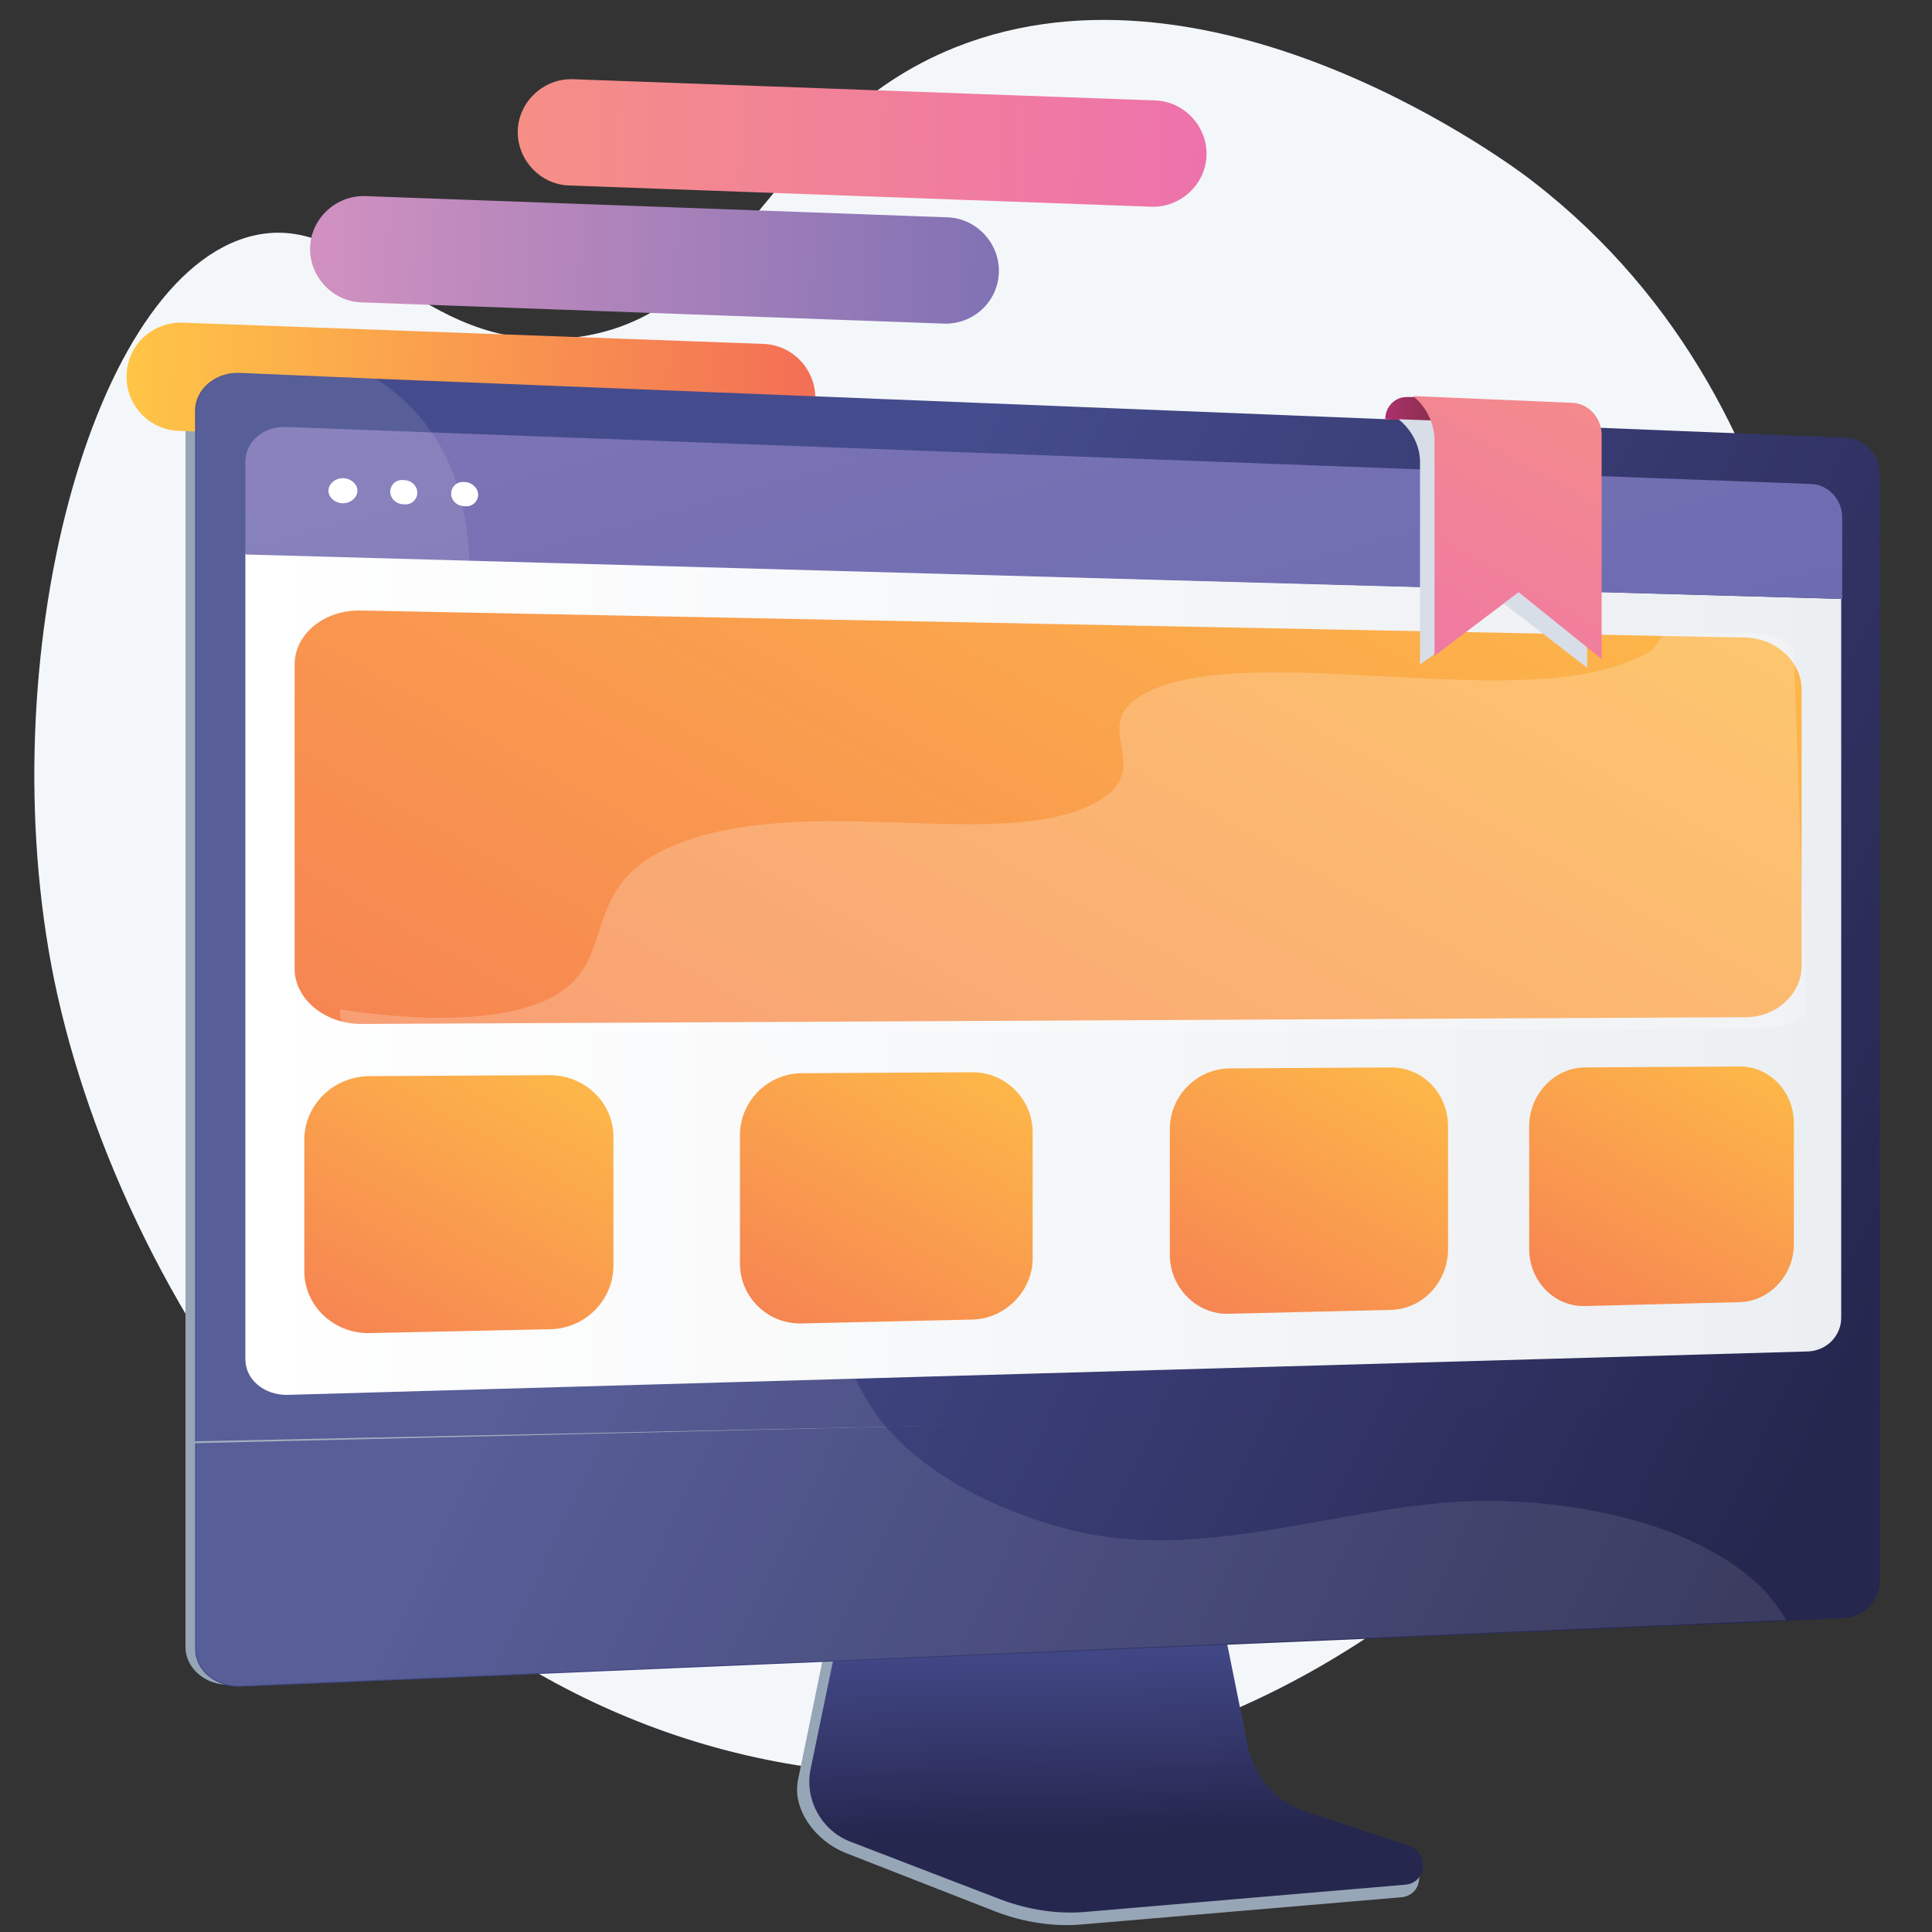 <?xml version="1.0" encoding="utf-8"?>
<!-- Generator: Adobe Illustrator 24.2.0, SVG Export Plug-In . SVG Version: 6.00 Build 0)  -->
<svg version="1.1" id="Layer_1" xmlns="http://www.w3.org/2000/svg" xmlns:xlink="http://www.w3.org/1999/xlink" x="0px" y="0px"
	 viewBox="0 0 200 200" style="enable-background:new 0 0 200 200;" xml:space="preserve">
<rect x="0" y="0" width="200" height="200" fill="#333333" stroke="none"/>
<style type="text/css">
	.st0{fill:#F4F7FA;}
	.st1{fill:#96A6B7;}
	.st2{fill:url(#SVGID_1_);}
	.st3{fill:url(#SVGID_2_);}
	.st4{fill:url(#SVGID_3_);}
	.st5{fill:url(#SVGID_4_);}
	.st6{fill:url(#SVGID_5_);}
	.st7{fill:url(#SVGID_6_);}
	.st8{fill:url(#SVGID_7_);}
	.st9{fill:#FFFFFF;}
	.st10{fill:url(#SVGID_8_);}
	.st11{opacity:0.1;fill:#FFFFFF;enable-background:new    ;}
	.st12{fill:url(#SVGID_9_);}
	.st13{fill:url(#SVGID_10_);}
	.st14{fill:url(#SVGID_11_);}
	.st15{fill:url(#SVGID_12_);}
	.st16{fill:url(#SVGID_13_);}
	.st17{fill:url(#SVGID_14_);}
	.st18{opacity:0.21;fill:#FFFFFF;enable-background:new    ;}
	.st19{fill:#D8DEE8;}
	.st20{fill:url(#SVGID_15_);}
</style>
<g>
	<path class="st0" d="M98.9,4.9c-20,8-21.9,28.3-40,30.1c-15.7,1.5-21.7-13.2-32.7-10.6c-16.8,4-27.3,44-20.6,77
		c7,34,36.2,79.2,84.7,82.2c54.4,3.5,95.6-48.5,98.1-94.1c0.3-4.9,1.9-46.3-29.7-70.7C157.1,17.5,126-5.9,98.9,4.9z"/>
	<g>
		<path class="st1" d="M193.4,145.6V49c0-2-1.6-2.2-3.6-2.3l-166-8.1c-2.5-0.1-4.6,1.6-4.6,3.9v106.8L193.4,145.6z"/>
		<path class="st1" d="M19.2,149.2v21.3c0,2.2,2.1,4,4.6,3.9L189,166c2-0.1,4.4-0.4,4.4-2.3V145L19.2,149.2z"/>
		
			<linearGradient id="SVGID_1_" gradientUnits="userSpaceOnUse" x1="31.689" y1="175.709" x2="103.033" y2="175.709" gradientTransform="matrix(0.999 3.584952e-02 2.956543e-02 -0.824 -4.766 169.304)">
			<stop  offset="3.597120e-03" style="stop-color:#D191C0"/>
			<stop  offset="1" style="stop-color:#8172B4"/>
		</linearGradient>
		<path class="st2" d="M97.7,33.5l-60.3-2.2c-3-0.1-5.4-2.7-5.3-5.7l0,0c0.1-3,2.7-5.4,5.7-5.3l60.3,2.2c3,0.1,5.4,2.7,5.3,5.7l0,0
			C103.3,31.3,100.7,33.6,97.7,33.5z"/>
		
			<linearGradient id="SVGID_2_" gradientUnits="userSpaceOnUse" x1="52.74" y1="191.305" x2="124.085" y2="191.305" gradientTransform="matrix(0.999 3.584952e-02 2.956543e-02 -0.824 -4.766 169.304)">
			<stop  offset="0" style="stop-color:#F58F86"/>
			<stop  offset="1" style="stop-color:#ED72AC"/>
		</linearGradient>
		<path class="st3" d="M119.2,21.4l-60.3-2.2c-3-0.1-5.4-2.7-5.3-5.7l0,0c0.1-3,2.7-5.4,5.7-5.3l60.3,2.2c3,0.1,5.4,2.7,5.3,5.7l0,0
			C124.8,19.1,122.2,21.5,119.2,21.4z"/>
		
			<linearGradient id="SVGID_3_" gradientUnits="userSpaceOnUse" x1="13.175" y1="158.888" x2="84.519" y2="158.888" gradientTransform="matrix(0.999 3.584952e-02 2.956543e-02 -0.824 -4.766 169.304)">
			<stop  offset="0" style="stop-color:#FFC546"/>
			<stop  offset="0.996" style="stop-color:#F36F56"/>
		</linearGradient>
		<path class="st4" d="M78.6,46.8l-60.1-2.2c-3.1-0.1-5.5-2.7-5.4-5.8l0,0c0.1-3.1,2.7-5.5,5.8-5.4L79,35.6c3.1,0.1,5.5,2.7,5.4,5.8
			l0,0C84.3,44.5,81.6,46.9,78.6,46.8z"/>
		<path class="st1" d="M134.7,188.8c-3-1-5.2-3.5-5.9-6.7l-4.4-21.5l-37.2,1.3l-4.6,22.4c-0.6,3.1,1.9,6.3,4.9,7.5l15.6,6.1
			c2.9,1.1,6,1.6,9.1,1.3l32.9-2.8c1-0.1,1.7-0.8,1.8-1.8s0.8-2.1-0.1-2.4L134.7,188.8z"/>
		
			<linearGradient id="SVGID_4_" gradientUnits="userSpaceOnUse" x1="114.998" y1="31.728" x2="115.564" y2="10.497" gradientTransform="matrix(1 0 0 -1 0 200)">
			<stop  offset="0" style="stop-color:#454C8D"/>
			<stop  offset="0.996" style="stop-color:#26274F"/>
		</linearGradient>
		<path class="st5" d="M135.1,187.5c-3-1-5.2-3.5-5.9-6.6l-4.3-21.3L88.5,161l-4.6,22.2c-0.6,3.1,1.1,6.2,4,7.4l15.6,6
			c2.9,1.1,6,1.6,9.1,1.3l32.9-2.8c1-0.1,1.7-0.8,1.8-1.8s-0.5-1.9-1.4-2.2L135.1,187.5z"/>
		
			<linearGradient id="SVGID_5_" gradientUnits="userSpaceOnUse" x1="80.843" y1="114.971" x2="193.282" y2="60.263" gradientTransform="matrix(1 0 0 -1 0 200)">
			<stop  offset="0" style="stop-color:#454C8D"/>
			<stop  offset="0.645" style="stop-color:#323466"/>
			<stop  offset="0.996" style="stop-color:#26274F"/>
		</linearGradient>
		<path class="st6" d="M194.6,49v96.6l-102.8,2.1l-71.6,1.5V42.5c0-2.2,2.1-4,4.6-3.9l14,0.6l152.1,6.1
			C192.9,45.3,194.6,47,194.6,49z"/>
		<g>
			
				<linearGradient id="SVGID_6_" gradientUnits="userSpaceOnUse" x1="25.4" y1="99.15" x2="190.6" y2="99.15" gradientTransform="matrix(1 0 0 -1 0 200)">
				<stop  offset="0" style="stop-color:#FFFFFF"/>
				<stop  offset="0.996" style="stop-color:#ECEFF2"/>
			</linearGradient>
			<path class="st7" d="M25.4,57.3v83.4c0,2.1,1.9,3.7,4.3,3.7l157.5-4.5c1.9-0.1,3.4-1.6,3.4-3.5V62L25.4,57.3z"/>
			
				<linearGradient id="SVGID_7_" gradientUnits="userSpaceOnUse" x1="73.461" y1="269.51" x2="128.097" y2="72.476" gradientTransform="matrix(1 0 0 -1 0 200)">
				<stop  offset="0" style="stop-color:#9681BC"/>
				<stop  offset="0.996" style="stop-color:#6166AE"/>
			</linearGradient>
			<path class="st8" d="M190.7,62v-8.5c0-1.8-1.5-3.4-3.3-3.4L29.6,44.2c-2.3-0.1-4.2,1.5-4.2,3.6v9.6L190.7,62z"/>
			<g>
				<path class="st9" d="M37,50.8c0,0.7-0.7,1.3-1.5,1.3S34,51.5,34,50.8s0.7-1.3,1.5-1.3S37,50.1,37,50.8z"/>
				<path class="st9" d="M43.2,51c0,0.7-0.6,1.3-1.4,1.2c-0.8,0-1.4-0.6-1.4-1.3s0.6-1.3,1.4-1.2C42.6,49.7,43.2,50.3,43.2,51z"/>
				<path class="st9" d="M49.5,51.2c0,0.7-0.6,1.3-1.4,1.2c-0.8,0-1.4-0.6-1.4-1.3s0.6-1.3,1.4-1.2C48.8,49.9,49.5,50.5,49.5,51.2z"
					/>
			</g>
		</g>
		
			<linearGradient id="SVGID_8_" gradientUnits="userSpaceOnUse" x1="56.791" y1="65.628" x2="169.249" y2="10.911" gradientTransform="matrix(1 0 0 -1 0 200)">
			<stop  offset="0" style="stop-color:#454C8D"/>
			<stop  offset="0.996" style="stop-color:#26274F"/>
		</linearGradient>
		<path class="st10" d="M194.6,145v18.7c0,2-1.7,3.7-3.7,3.8l-6,0.3l-160,6.8c-2.5,0.1-4.7-1.6-4.7-3.9v-21.3l71.4-1.7L194.6,145z"
			/>
		<path class="st11" d="M184.9,167.7l-160,6.8c-2.5,0.1-4.6-1.6-4.6-3.9V42.5c0-2.2,2.1-4,4.6-3.9l14,0.6c2.2,1.4,4.1,3.2,5.6,5.3
			c0.1,0.1,0.1,0.2,0.2,0.3c1.2,1.7,2,3.5,2.6,5.3c0.3,0.8,0.5,1.6,0.6,2.4c0.4,1.8,0.6,3.6,0.7,5.5c0.2,3.9-0.1,8-0.1,12
			c0,8.1,0.5,16.2,5.9,22.7c4,4.8,10.4,6.7,15.8,9.5c6.3,3.3,11.8,7.6,15,14.1c3.9,7.9,0.2,16.5,2.7,24.7c0.2,0.6,0.4,1.2,0.7,1.8
			c0.8,1.7,1.8,3.3,3,4.8c0.1,0.1,0.1,0.2,0.2,0.2c4.8,5.5,12.4,8.9,19.1,10.6c13.6,3.4,27.7-2.5,41.3-3c9.7-0.3,23.2,1.9,30.4,9.2
			C183.4,165.5,184.2,166.5,184.9,167.7z"/>
	</g>
	
		<linearGradient id="SVGID_9_" gradientUnits="userSpaceOnUse" x1="143.438" y1="157.55" x2="150.304" y2="157.55" gradientTransform="matrix(1 0 0 -1 0 200)">
		<stop  offset="0" style="stop-color:#AC316E"/>
		<stop  offset="1" style="stop-color:#7A2E3E"/>
	</linearGradient>
	<path class="st12" d="M143.4,43.4L143.4,43.4c0-1.3,1-2.3,2.2-2.3h0.8l3.9,1.5v1.2L143.4,43.4z"/>
	<g>
		
			<linearGradient id="SVGID_10_" gradientUnits="userSpaceOnUse" x1="60.662" y1="98.812" x2="31.445" y2="47.027" gradientTransform="matrix(1 0 0 -1 0 200)">
			<stop  offset="0" style="stop-color:#FFC546"/>
			<stop  offset="0.996" style="stop-color:#F36F56"/>
		</linearGradient>
		<path class="st13" d="M57,137.6L38.3,138c-3.7,0.1-6.8-2.8-6.8-6.4V118c0-3.6,3-6.6,6.8-6.6l18.6-0.1c3.6,0,6.6,2.8,6.6,6.4V131
			C63.5,134.6,60.6,137.5,57,137.6z"/>
		
			<linearGradient id="SVGID_11_" gradientUnits="userSpaceOnUse" x1="104.448" y1="98.647" x2="76.256" y2="48.681" gradientTransform="matrix(1 0 0 -1 0 200)">
			<stop  offset="0" style="stop-color:#FFC546"/>
			<stop  offset="0.996" style="stop-color:#F36F56"/>
		</linearGradient>
		<path class="st14" d="M100.7,136.6L83,137c-3.5,0.1-6.4-2.7-6.4-6.2v-13.3c0-3.5,2.9-6.4,6.4-6.4l17.7-0.1c3.4,0,6.2,2.8,6.2,6.2
			v13.1C106.9,133.6,104.1,136.5,100.7,136.6z"/>
		
			<linearGradient id="SVGID_12_" gradientUnits="userSpaceOnUse" x1="147.724" y1="98.539" x2="120.533" y2="50.346" gradientTransform="matrix(1 0 0 -1 0 200)">
			<stop  offset="0" style="stop-color:#FFC546"/>
			<stop  offset="0.996" style="stop-color:#F36F56"/>
		</linearGradient>
		<path class="st15" d="M144,135.6l-16.8,0.4c-3.3,0.1-6.1-2.7-6.1-6.1v-13c0-3.4,2.7-6.2,6.1-6.3l16.8-0.1c3.3,0,5.9,2.7,5.9,6.1
			v12.7C149.9,132.7,147.3,135.5,144,135.6z"/>
		
			<linearGradient id="SVGID_13_" gradientUnits="userSpaceOnUse" x1="183.891" y1="98.395" x2="157.521" y2="51.659" gradientTransform="matrix(1 0 0 -1 0 200)">
			<stop  offset="0" style="stop-color:#FFC546"/>
			<stop  offset="0.996" style="stop-color:#F36F56"/>
		</linearGradient>
		<path class="st16" d="M180.1,134.8l-16,0.4c-3.2,0.1-5.8-2.6-5.8-5.9v-12.7c0-3.3,2.6-6.1,5.8-6.1l16-0.1c3.1,0,5.6,2.6,5.6,5.9
			v12.5C185.7,132,183.2,134.7,180.1,134.8z"/>
		
			<linearGradient id="SVGID_14_" gradientUnits="userSpaceOnUse" x1="149.03" y1="187.438" x2="57.948" y2="26.008" gradientTransform="matrix(1 0 0 -1 0 200)">
			<stop  offset="0" style="stop-color:#FFC546"/>
			<stop  offset="0.996" style="stop-color:#F36F56"/>
		</linearGradient>
		<path class="st17" d="M180.7,105.3L37.4,106c-3.8,0-6.9-2.6-6.9-5.7V68.8c0-3.2,3.1-5.7,6.9-5.6L180.7,66c3.2,0.1,5.8,2.5,5.8,5.4
			V100C186.5,102.9,183.9,105.3,180.7,105.3z"/>
		<path class="st18" d="M54.1,104.4c12-3.3,3.6-12.7,17-17.4c13.5-4.7,32.6,1.1,42.1-3.8c7.1-3.7-1.2-8.1,5.5-11.5
			c10.6-5.4,37.7,2,50.1-3.3c1.8-0.8,2.3-0.8,3.3-2.7l8-0.2c3.1-0.1,5.6,0.8,5.6,2l1.3,37c0,1.2-2.5,2.1-5.6,2L39.3,107
			c-2.3-0.1-4.1-0.9-4.1-1.9v-0.6C44.6,105.9,50.4,105.4,54.1,104.4z"/>
	</g>
	<path class="st19" d="M164.4,69.2l-8.7-6.7l-8.7,6.3v-21c0-1.6-0.8-3.2-2.1-4.3l-0.1-0.1l16.5,0.6c1.7,0.1,3,1.5,3,3.2v22H164.4z"
		/>
	
		<linearGradient id="SVGID_15_" gradientUnits="userSpaceOnUse" x1="167.622" y1="165.771" x2="141.959" y2="120.286" gradientTransform="matrix(1 0 0 -1 0 200)">
		<stop  offset="0" style="stop-color:#F58F86"/>
		<stop  offset="1" style="stop-color:#ED72AC"/>
	</linearGradient>
	<path class="st20" d="M165.9,68.3l-8.7-7l-8.7,6.6V45.6c0-1.7-0.8-3.4-2.1-4.5l-0.1-0.1l16.5,0.7c1.7,0.1,3,1.6,3,3.3v23.3H165.9z"
		/>
</g>
</svg>
